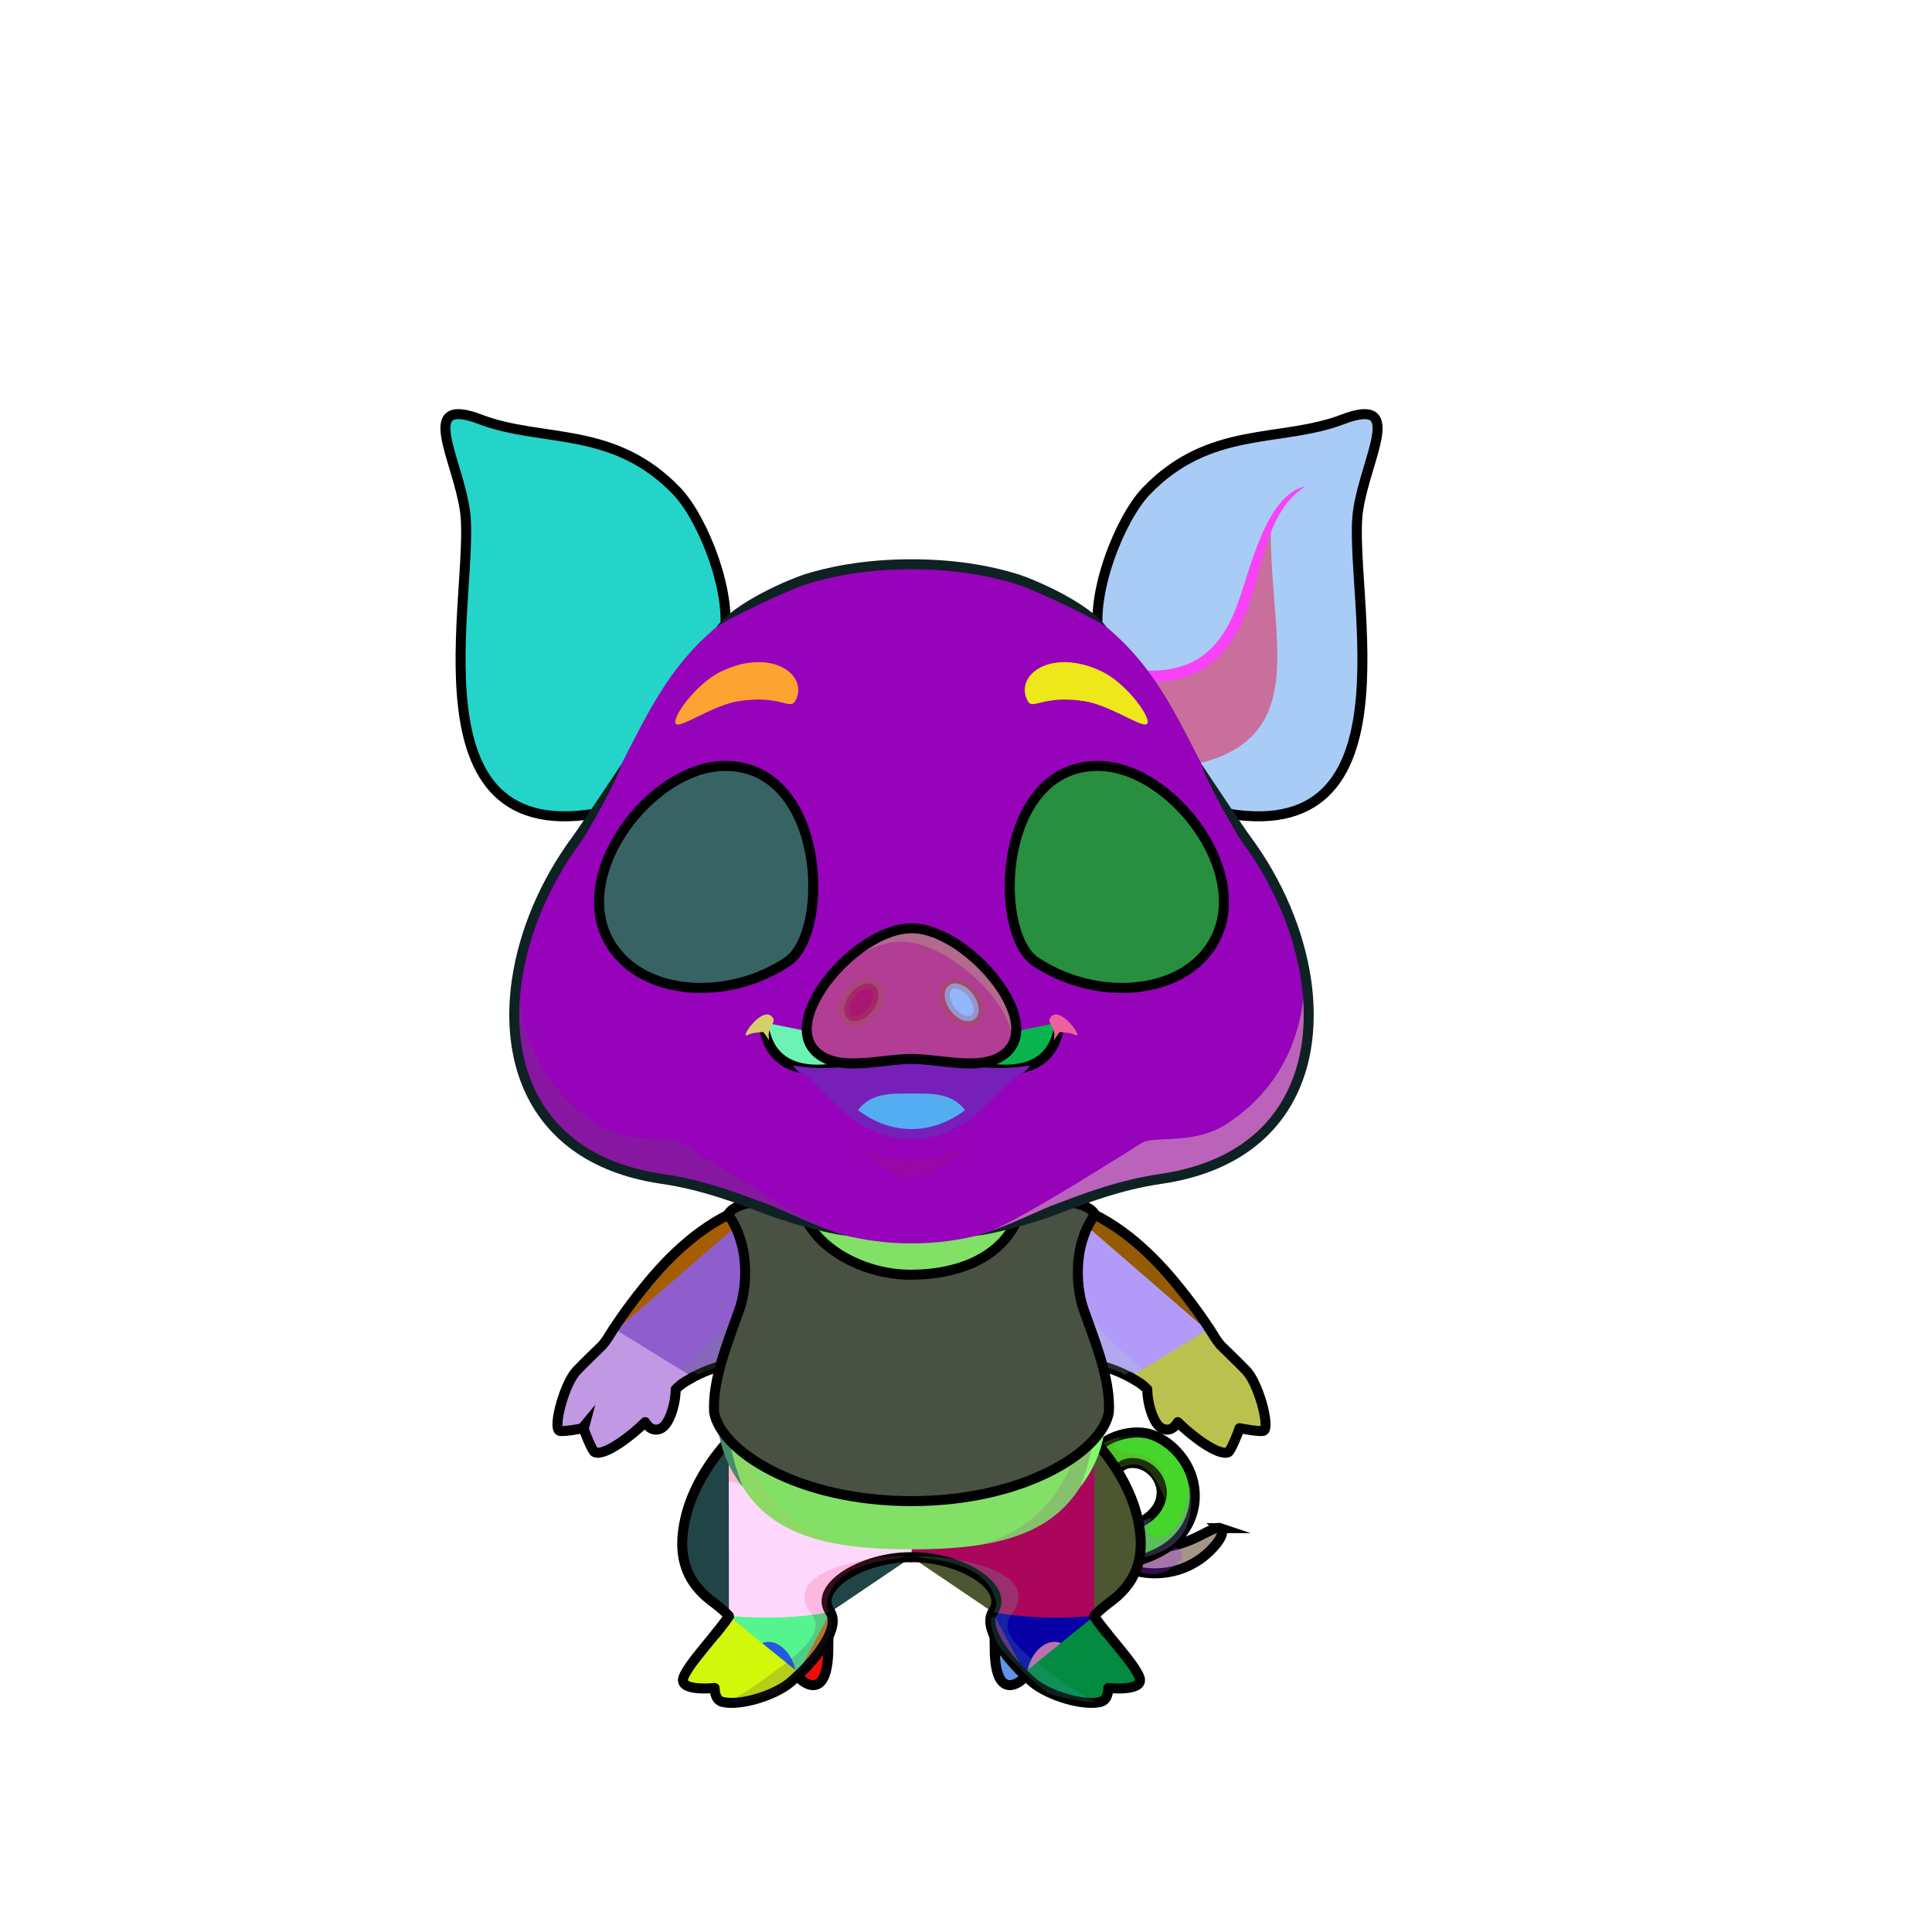 <?xml version="1.0" encoding="UTF-8"?><!DOCTYPE svg PUBLIC "-//W3C//DTD SVG 1.1//EN" "http://www.w3.org/Graphics/SVG/1.1/DTD/svg11.dtd"><!-- Creator: CorelDRAW 2018 (64-Bit) --><svg xmlns="http://www.w3.org/2000/svg" xmlns:xlink="http://www.w3.org/1999/xlink" xml:space="preserve" width="290mm" height="290mm" version="1.1" style="shape-rendering:geometricPrecision; text-rendering:geometricPrecision; image-rendering:optimizeQuality; fill-rule:evenodd; clip-rule:evenodd" viewBox="0 0 29000 29000">
 <defs>
  <style type="text/css">
   <![CDATA[
    .str4 {stroke:#9D5056;stroke-width:150;stroke-linecap:round;stroke-linejoin:round;stroke-miterlimit:22.926;stroke-opacity:0.302}
    .str0 {stroke:black;stroke-width:150;stroke-miterlimit:22.926}
    .str2 {stroke:black;stroke-width:150;stroke-miterlimit:22.926}
    .str1 {stroke:black;stroke-width:150;stroke-linecap:round;stroke-linejoin:round;stroke-miterlimit:22.926}
    .str3 {stroke:black;stroke-width:150;stroke-linecap:round;stroke-linejoin:round;stroke-miterlimit:22.926}
    .fil5 {fill:none}
    .fil35 {fill:none;fill-rule:nonzero}
    .fil51 {fill:none}
    .fil7 {fill:black}
    .fil39 {fill:#9D5056}
    .fil44 {fill:white}
    .fil45 {fill:white}
    .fil20 {fill:black;fill-rule:nonzero}
    .fil34 {fill:black;fill-rule:nonzero}
    .fil17 {fill:black;fill-opacity:0.2}
    .fil25 {fill:black;fill-opacity:0.2}
    .fil8 {fill:#990000;fill-opacity:0.2}
    .fil38 {fill:black;fill-rule:nonzero;fill-opacity:0.2}
    .fil36 {fill:black;fill-opacity:0.302}
    .fil1 {fill:#990000;fill-opacity:0.302}
    .fil50 {fill:#9D5056;fill-opacity:0.302}
    .fil30 {fill:#9D5056;fill-opacity:0.4}
    .fil43 {fill:black;fill-opacity:0.502}
    .fil31 {fill:#B82323;fill-opacity:0.502}
    .fil26 {fill:white;fill-opacity:0.502}
    .fil29 {fill:url(#id0)}
    .fil32 {fill:url(#id1)}
    .fil41 {fill:url(#id2)}
    .fil23 {fill:url(#id3)}
    .fil21 {fill:url(#id4)}
    .fil42 {fill:url(#id5)}
    .fil19 {fill:url(#id6)}
    .fil40 {fill:url(#id7)}
    .fil16 {fill:url(#id8)}
    .fil46 {fill:url(#id9)}
    .fil28 {fill:url(#id10)}
    .fil9 {fill:url(#id11)}
    .fil47 {fill:url(#id12)}
    .fil22 {fill:url(#id13)}
    .fil24 {fill:url(#id14)}
    .fil3 {fill:url(#id15)}
    .fil12 {fill:url(#id16)}
    .fil13 {fill:url(#id17)}
    .fil6 {fill:url(#id18)}
    .fil48 {fill:url(#id19)}
    .fil14 {fill:url(#id20)}
    .fil18 {fill:url(#id21)}
    .fil10 {fill:url(#id22)}
    .fil27 {fill:url(#id23)}
    .fil49 {fill:url(#id24)}
    .fil33 {fill:url(#id25)}
    .fil15 {fill:url(#id26)}
    .fil2 {fill:url(#id27)}
    .fil11 {fill:url(#id28)}
    .fil4 {fill:url(#id29)}
    .fil37 {fill:url(#id30)}
    .fil0 {fill:url(#id31)}
   ]]>
  </style>
  <linearGradient id="id0" gradientUnits="userSpaceOnUse" x1="18147.48" y1="12190.52" x2="19003.14" y2="6279.24">
   <stop offset="0" style="stop-opacity:1; stop-color:#D9577A"/>
   <stop offset="0.42" style="stop-opacity:1; stop-color:#F28EAB"/>
   <stop offset="1" style="stop-opacity:1; stop-color:#FFD1CF"/>
  </linearGradient>
  <linearGradient id="id1" gradientUnits="userSpaceOnUse" xlink:href="#id0" x1="8360.72" y1="12190.52" x2="9216.38" y2="6279.24">
  </linearGradient>
  <linearGradient id="id2" gradientUnits="userSpaceOnUse" x1="11473.99" y1="14343.55" x2="10105.53" y2="11700.25">
   <stop offset="0" style="stop-opacity:1; stop-color:#1E82F5"/>
   <stop offset="0.271" style="stop-opacity:1; stop-color:#3BADFF"/>
   <stop offset="0.502" style="stop-opacity:1; stop-color:#00479E"/>
   <stop offset="0.741" style="stop-opacity:1; stop-color:#1345A7"/>
   <stop offset="1" style="stop-opacity:1; stop-color:#00A1EB"/>
  </linearGradient>
  <linearGradient id="id3" gradientUnits="userSpaceOnUse" x1="11035.44" y1="19859.28" x2="16328.44" y2="19859.28">
   <stop offset="0" style="stop-opacity:1; stop-color:#DB4F4F"/>
   <stop offset="0.502" style="stop-opacity:1; stop-color:#F774A0"/>
   <stop offset="1" style="stop-opacity:1; stop-color:#B84465"/>
  </linearGradient>
  <linearGradient id="id4" gradientUnits="userSpaceOnUse" xlink:href="#id3" x1="10718.47" y1="21540.51" x2="16645.4" y2="21540.51">
  </linearGradient>
  <linearGradient id="id5" gradientUnits="userSpaceOnUse" x1="11358.06" y1="14203.84" x2="10607.73" y2="11564.03">
   <stop offset="0" style="stop-opacity:1; stop-color:#1E358F"/>
   <stop offset="0.369" style="stop-opacity:1; stop-color:#041F57"/>
   <stop offset="0.71" style="stop-opacity:1; stop-color:#010713"/>
   <stop offset="1" style="stop-opacity:1; stop-color:#007CD4"/>
  </linearGradient>
  <linearGradient id="id6" gradientUnits="userSpaceOnUse" x1="13681.92" y1="18148.74" x2="13681.92" y2="23255.68">
   <stop offset="0" style="stop-opacity:1; stop-color:#CC788E"/>
   <stop offset="0.031" style="stop-opacity:1; stop-color:#CC788E"/>
   <stop offset="0.529" style="stop-opacity:1; stop-color:#EFB2BF"/>
   <stop offset="1" style="stop-opacity:1; stop-color:#FFD1CF"/>
  </linearGradient>
  <linearGradient id="id7" gradientUnits="userSpaceOnUse" x1="11361.03" y1="14630.41" x2="9838.75" y2="11695.4">
   <stop offset="0" style="stop-opacity:1; stop-color:#003F88"/>
   <stop offset="0.251" style="stop-opacity:1; stop-color:#1C67C4"/>
   <stop offset="0.6" style="stop-opacity:1; stop-color:#093679"/>
   <stop offset="0.741" style="stop-opacity:1; stop-color:#003C96"/>
   <stop offset="1" style="stop-opacity:1; stop-color:#2680FF"/>
  </linearGradient>
  <linearGradient id="id8" gradientUnits="userSpaceOnUse" x1="17350.15" y1="20776.08" x2="18850.38" y2="21535.37">
   <stop offset="0" style="stop-opacity:1; stop-color:#D9577A"/>
   <stop offset="0.6" style="stop-opacity:1; stop-color:#F28EAB"/>
   <stop offset="1" style="stop-opacity:1; stop-color:#FFD1CF"/>
  </linearGradient>
  <linearGradient id="id9" gradientUnits="userSpaceOnUse" xlink:href="#id7" x1="16002.82" y1="14630.41" x2="17525.1" y2="11695.41">
  </linearGradient>
  <linearGradient id="id10" gradientUnits="userSpaceOnUse" xlink:href="#id8" x1="9900.1" y1="20674.85" x2="8627.06" y2="21636.6">
  </linearGradient>
  <linearGradient id="id11" gradientUnits="userSpaceOnUse" x1="15407.75" y1="24280.7" x2="15407.75" y2="21524.32">
   <stop offset="0" style="stop-opacity:1; stop-color:#F3BAC3"/>
   <stop offset="0.388" style="stop-opacity:1; stop-color:#FFD1CF"/>
   <stop offset="1" style="stop-opacity:1; stop-color:#EFB2BF"/>
  </linearGradient>
  <linearGradient id="id12" gradientUnits="userSpaceOnUse" xlink:href="#id2" x1="15889.87" y1="14343.55" x2="17258.33" y2="11700.25">
  </linearGradient>
  <linearGradient id="id13" gradientUnits="userSpaceOnUse" x1="10860.06" y1="20768.73" x2="16503.82" y2="20768.73">
   <stop offset="0" style="stop-opacity:1; stop-color:#872B2B"/>
   <stop offset="0.502" style="stop-opacity:1; stop-color:#E64064"/>
   <stop offset="1" style="stop-opacity:1; stop-color:#781431"/>
  </linearGradient>
  <linearGradient id="id14" gradientUnits="userSpaceOnUse" xlink:href="#id13" x1="10928.41" y1="18842.86" x2="16435.47" y2="18842.86">
  </linearGradient>
  <linearGradient id="id15" gradientUnits="userSpaceOnUse" x1="15724.28" y1="25157.24" x2="15724.28" y2="24136.67">
   <stop offset="0" style="stop-opacity:1; stop-color:#FFD1CF"/>
   <stop offset="0.522" style="stop-opacity:1; stop-color:#FFD1CF"/>
   <stop offset="1" style="stop-opacity:1; stop-color:#EFB2BF"/>
  </linearGradient>
  <linearGradient id="id16" gradientUnits="userSpaceOnUse" xlink:href="#id8" x1="11683.95" y1="24629.14" x2="10484.25" y2="25394.8">
  </linearGradient>
  <linearGradient id="id17" gradientUnits="userSpaceOnUse" xlink:href="#id11" x1="11956.09" y1="24280.7" x2="11956.09" y2="21524.32">
  </linearGradient>
  <linearGradient id="id18" gradientUnits="userSpaceOnUse" xlink:href="#id8" x1="15572.84" y1="24709.72" x2="16986.65" y2="25314.2">
  </linearGradient>
  <linearGradient id="id19" gradientUnits="userSpaceOnUse" xlink:href="#id5" x1="16005.79" y1="14203.84" x2="16756.13" y2="11564.04">
  </linearGradient>
  <linearGradient id="id20" gradientUnits="userSpaceOnUse" x1="15978.26" y1="18160.24" x2="17029.62" y2="20739.72">
   <stop offset="0" style="stop-opacity:1; stop-color:#CC788E"/>
   <stop offset="0.02" style="stop-opacity:1; stop-color:#CC788E"/>
   <stop offset="0.922" style="stop-opacity:1; stop-color:#FFD1CF"/>
   <stop offset="1" style="stop-opacity:1; stop-color:#FFD1CF"/>
  </linearGradient>
  <linearGradient id="id21" gradientUnits="userSpaceOnUse" xlink:href="#id20" x1="11385.59" y1="18160.24" x2="10334.24" y2="20739.72">
  </linearGradient>
  <linearGradient id="id22" gradientUnits="userSpaceOnUse" xlink:href="#id15" x1="11639.56" y1="25157.24" x2="11639.56" y2="24136.67">
  </linearGradient>
  <linearGradient id="id23" gradientUnits="userSpaceOnUse" x1="8745.94" y1="21574.08" x2="9873.11" y2="20247.19">
   <stop offset="0" style="stop-opacity:1; stop-color:#CC788E"/>
   <stop offset="0.62" style="stop-opacity:1; stop-color:#FFD1CF"/>
   <stop offset="1" style="stop-opacity:1; stop-color:#FFD1CF"/>
  </linearGradient>
  <linearGradient id="id24" gradientUnits="userSpaceOnUse" x1="12938.79" y1="13979.09" x2="12035.98" y2="15830.89">
   <stop offset="0" style="stop-opacity:1; stop-color:#FFB5C9"/>
   <stop offset="0.451" style="stop-opacity:1; stop-color:#FD9FB9"/>
   <stop offset="1" style="stop-opacity:1; stop-color:#DB6D8E"/>
  </linearGradient>
  <linearGradient id="id25" gradientUnits="userSpaceOnUse" x1="19441.37" y1="18663.72" x2="19441.37" y2="8469.61">
   <stop offset="0" style="stop-opacity:1; stop-color:#CC788E"/>
   <stop offset="0.18" style="stop-opacity:1; stop-color:#EFB2BF"/>
   <stop offset="0.631" style="stop-opacity:1; stop-color:#FFD9DD"/>
   <stop offset="1" style="stop-opacity:1; stop-color:#FFD1CF"/>
  </linearGradient>
  <linearGradient id="id26" gradientUnits="userSpaceOnUse" xlink:href="#id23" x1="18745.72" y1="21524.93" x2="17506.23" y2="20296.35">
  </linearGradient>
  <linearGradient id="id27" gradientUnits="userSpaceOnUse" x1="16343.07" y1="22984.9" x2="17700.32" y2="22036.98">
   <stop offset="0" style="stop-opacity:1; stop-color:#CC788E"/>
   <stop offset="1" style="stop-opacity:1; stop-color:#FFD1CF"/>
  </linearGradient>
  <linearGradient id="id28" gradientUnits="userSpaceOnUse" x1="12200.97" y1="24686.98" x2="11850.54" y2="25124.45">
   <stop offset="0" style="stop-opacity:1; stop-color:#E3889F"/>
   <stop offset="1" style="stop-opacity:1; stop-color:#C25475"/>
  </linearGradient>
  <linearGradient id="id29" gradientUnits="userSpaceOnUse" xlink:href="#id28" x1="15161.55" y1="24686.98" x2="14811.12" y2="25124.45">
  </linearGradient>
  <linearGradient id="id30" gradientUnits="userSpaceOnUse" x1="13034.94" y1="16414.1" x2="13034.94" y2="16943.4">
   <stop offset="0" style="stop-opacity:1; stop-color:#FFA3BC"/>
   <stop offset="1" style="stop-opacity:1; stop-color:#DB6D8E"/>
  </linearGradient>
  <linearGradient id="id31" gradientUnits="userSpaceOnUse" xlink:href="#id27" x1="17094.41" y1="23591.27" x2="17302.08" y2="22746">
  </linearGradient>
 </defs>
 <g id="Tail-Pig0">
  <path class="fil0 str0" d="M18318.69 22937.73c59.04,47.47 14.34,142.4 -62.19,237.54 -226.54,281.59 -561.54,441.91 -924.57,440.9 -322.23,-0.89 -705.73,-137.35 -1120.14,-558.58 -86.18,-87.92 -84.79,-229.11 3.13,-315.32 87.93,-86.2 229.12,-84.8 315.31,3.13 332.79,338.28 643.62,500.73 880.24,484.1 498.39,-35.04 782.69,-334.36 908.22,-291.77z" style="fill:#a49687"/>
  <path class="fil1" d="M17693.06 23248.22c171.02,145.7 -139.83,307.91 -139.83,307.91 -192.99,145.73 -505.7,24.13 -505.7,24.13 10.99,-114.07 137.62,-174.36 276.77,-247.13 136.18,-71.22 284.17,-156.98 368.76,-84.91z" style="fill:#a92afd"/>
  <path class="fil2 str0" d="M16713.26 22915.84c146.47,-18.77 315.06,-8.75 452.14,-92.1 528.25,-321.22 193.26,-912.58 -216.83,-860.01 -54.51,6.98 -105.79,30.81 -147.19,73.22 -107.41,109.99 -160.24,208.33 -178.22,290.17 -16.66,75.79 -3.91,127.87 18.04,151.68 83.49,90.73 77.62,231.97 -13.1,315.46 -90.73,83.48 -231.97,77.62 -315.46,-13.1 -105.49,-114.46 -178.28,-312.44 -126.41,-548.41 34.16,-155.42 122.73,-330.14 295.32,-506.9 186.95,-191.47 566.9,-279.33 815.59,-187.37 118.43,43.81 231.99,115.09 330.24,211.02 463.25,452.31 397.47,1172.73 -164.43,1514.41 -192.96,117.33 -463.7,200.3 -665.92,226.21 -540.5,25.77 -716.79,-493.18 -83.77,-574.28z" style="fill:#45d52b"/>
  <path class="fil1" d="M17859.59 22272.65c0,0 -44.45,645.75 -386.46,776.06 -342.01,130.3 -216.78,-226.22 -179.08,-260.78 37.69,-34.56 -253.18,87.38 -253.18,87.38 0,0 -423.34,590.29 -105.01,541.01 318.34,-49.28 1080.83,-128.82 923.73,-1143.67z" style="fill:#8c82cb"/>
  <path class="fil1" d="M16860.45 21581.43c-187,79.48 -179.86,178.04 37.7,210.51 306.25,45.72 653.42,111.95 591.38,717.58 -151.07,-373.92 -378.86,-796.24 -902.43,-302.84 0,0 -336.09,-177.9 -260.79,-345.62 75.31,-167.71 451.79,-315.29 534.14,-279.63z" style="fill:#68a320"/>
 </g>
 <g id="RightFoot-Pig0">
  <path class="fil3" d="M16414.88 24258.13c51.8,61.7 135.84,221.55 165.05,277.89 59.35,254.68 -143.84,346.78 -282.76,346.78 -135.56,0 -651.18,-93.07 -849.57,274.44 -313.13,-182.64 -513.89,-543.59 -512.6,-536.92 -21.05,-40.59 -38.49,-80.7 -51.39,-119.79 -55.12,-167.15 -9.67,-234.19 29.17,-300.92 455.93,-101.69 1024.78,-78.66 1502.1,58.52z" style="fill:#0800a7"/>
  <path class="fil4" d="M14944.19 24548.94c-2.91,96.6 -12.89,69.55 -13.41,167.28 -4.2,780.37 328.97,570.44 409.09,496.63 10.79,-9.93 55.48,-66.74 53.78,-69.01 -103.49,-138.53 -260.38,-284.73 -449.46,-594.9z" style="fill:#65b63f"/>
  <path class="fil5 str1" d="M14929.06 24587.79c0.96,42.84 1.95,85.64 1.72,128.43 -4.16,780.38 328.96,570.45 409.09,496.63 3.41,-3.12 17.46,-21.66 35.08,-45.63" style="fill:#6095e5"/>
  <path class="fil6" d="M16601.78 24521.21c0,0 -213.29,-100.68 -279.01,-5.55 -51.43,74.44 46.34,335.73 -44.46,335.73 -101.01,0 -294.13,-233.25 -483.84,-204.56 -272.95,41.28 -396.59,407.75 -364.98,481.01 33.6,77.86 326.56,388.33 724.96,413.25 398.4,24.92 466.03,-13.66 463.01,-37 -3.02,-23.35 39.7,-142.75 39.7,-142.75 0,0 435.47,-56.3 466.3,-89.76 95.8,-103.97 -443.74,-657.15 -521.68,-750.37z" style="fill:#bc72af"/>
  <polygon class="fil7" points="16587.36,25400.92 16426.09,25022.64 16771.68,25341.44 "/>
  <path class="fil5 str1" d="M16423.03 24257.54c139.31,228.63 601.11,701.93 681.54,920.86 80.43,218.92 -467.52,158.69 -467.52,158.69 0,0 5.01,179.05 -115.63,208.84 -267.02,65.95 -789.19,-97.52 -1021.06,-293.29 -46.58,-39.34 -94.6,-82.75 -142.37,-129.05" style="fill:#038b42"/>
  <path class="fil5 str1" d="M16423.03 24257.54c42.41,69.6 114.7,161.88 197.02,262.74m-1198.78 662.86c-324.29,-296.1 -671.73,-750.25 -520.54,-985.77" style="fill:#641e79"/>
  <path class="fil8" d="M15173.52 24240.21c-237.41,319.05 406,730.56 656.43,917.19 267.68,199.5 526.95,359.09 618.13,385.19 -42.95,21.77 -422.06,-28.75 -690.43,-116.57 -170.04,-90.87 -674.23,-586 -762.65,-714 -89.41,-155.59 -140.16,-314.95 -112.99,-456.34 9.34,-20.02 20.29,-38.06 30.77,-56.07 80.84,-6.89 184.02,-2.66 260.74,40.6z" style="fill:#47a7ab"/>
 </g>
 <g id="RightLeg-Pig0">
  <path class="fil9" d="M16425.46 21623.24c0,0 1121.95,1129.55 541.5,2067.2 -121.6,209.95 -485.45,446.5 -551.95,568.1 -569.05,41.8 -1048.8,25.65 -1501.95,-58.9 42.75,-74.1 77.9,-147.25 -41.8,-357.2 -107.35,-188.1 -380,-423.7 -1189.4,-468.35 0,-139.65 0,-266 0,-495.9 354.35,-748.6 1518.1,-1657.75 2743.6,-1254.95z" style="fill:#a9065c"/>
  <path class="fil8" d="M17016.36 23527.99c63.65,-133.95 100.7,-275.5 101.65,-417.05 1.9,-697.3 -513,-1305.3 -825.55,-1576.05l-149.15 653.6c24.7,42.75 50.35,85.5 75.05,129.2 368.6,-371.45 899.65,790.4 798,1210.3z" style="fill:#a61774"/>
  <path class="fil5 str1" d="M16425.46 21623.24c287.85,307.8 556.7,739.1 654.55,1183.7 109.25,494.95 23.75,902.5 -387.6,1217.9 -90.25,68.4 -183.35,136.8 -269.8,232.75m-1521.9 -59.85c269.8,-376.2 -491.15,-831.25 -1218.85,-823.65" style="fill:#4c5630"/>
  <path class="fil8" d="M13755.96 23361.74c323.95,-26.6 1455.4,117.8 1526.65,554.8 25.65,157.7 -49.4,243.2 -109.25,323.95 -88.35,-11.4 -174.8,-24.7 -260.3,-40.85 38,-66.5 70.3,-133 -10.45,-297.35 -7.6,-20.9 -18.05,-39.9 -31.35,-58.9l0 -0.95c-98.8,-172.9 -339.15,-387.6 -1012.7,-455.05 -33.25,-8.55 -67.45,-17.1 -102.6,-25.65z" style="fill:#5cdbaf"/>
 </g>
 <g id="LeftFoot-Pig0">
  <path class="fil10" d="M10948.96 24258.13c-51.8,61.7 -135.84,221.55 -165.05,277.89 -59.35,254.68 143.84,346.78 282.77,346.78 135.55,0 651.17,-93.07 849.56,274.44 313.13,-182.64 513.89,-543.59 512.6,-536.92 21.05,-40.59 38.5,-80.7 51.39,-119.79 55.12,-167.15 9.67,-234.19 -29.17,-300.92 -455.93,-101.69 -1024.78,-78.66 -1502.1,58.52z" style="fill:#56f48f"/>
  <path class="fil11" d="M12419.66 24548.94c2.9,96.6 12.88,69.55 13.4,167.28 4.2,780.37 -328.97,570.44 -409.09,496.63 -10.79,-9.93 -55.48,-66.74 -53.78,-69.01 103.49,-138.53 260.38,-284.73 449.47,-594.9z" style="fill:#747be3"/>
  <path class="fil5 str1" d="M12434.78 24587.79c-0.96,42.84 -1.95,85.64 -1.72,128.43 4.16,780.38 -328.96,570.45 -409.09,496.63 -3.41,-3.12 -17.46,-21.66 -35.08,-45.63" style="fill:#ef0c09"/>
  <path class="fil12" d="M10762.06 24521.21c0,0 213.29,-100.68 279.01,-5.55 51.44,74.44 -46.34,335.73 44.46,335.73 101.01,0 294.13,-233.25 483.84,-204.56 272.95,41.28 396.59,407.75 364.98,481.01 -33.6,77.86 -326.55,388.33 -724.96,413.25 -398.4,24.92 -466.03,-13.66 -463.01,-37 3.02,-23.35 -39.7,-142.75 -39.7,-142.75 0,0 -435.47,-56.3 -466.3,-89.76 -95.79,-103.97 443.74,-657.15 521.68,-750.37z" style="fill:#245ae1"/>
  <polygon class="fil7" points="10776.48,25400.92 10937.75,25022.64 10592.16,25341.44 "/>
  <path class="fil5 str1" d="M10940.81 24257.54c-139.31,228.63 -601.11,701.93 -681.54,920.86 -80.43,218.92 467.52,158.69 467.52,158.69 0,0 -5.01,179.05 115.63,208.84 267.02,65.95 789.19,-97.52 1021.06,-293.29 46.59,-39.34 94.6,-82.75 142.37,-129.05" style="fill:#d1f70b"/>
  <path class="fil5 str1" d="M10940.81 24257.54c-42.41,69.6 -114.7,161.88 -197.02,262.74m1198.79 662.86c324.28,-296.1 671.72,-750.25 520.53,-985.77" style="fill:#c98a22"/>
  <path class="fil8" d="M12190.33 24240.21c237.4,319.05 -406.01,730.56 -656.44,917.19 -267.68,199.5 -526.95,359.09 -618.13,385.19 42.95,21.77 422.06,-28.75 690.43,-116.57 170.04,-90.87 674.23,-586 762.65,-714 89.41,-155.59 140.16,-314.95 112.99,-456.34 -9.34,-20.02 -20.29,-38.06 -30.77,-56.07 -80.84,-6.89 -184.02,-2.66 -260.73,40.6z" style="fill:#432b5a"/>
 </g>
 <g id="LeftLeg-Pig0">
  <path class="fil13" d="M10938.4 21623.24c0,0 -1121.95,1129.55 -541.5,2067.2 121.6,209.95 485.45,446.5 551.95,568.1 569.05,41.8 1048.8,25.65 1501.95,-58.9 -42.75,-74.1 -77.9,-147.25 41.8,-357.2 107.35,-188.1 380,-423.7 1189.4,-468.35 0,-139.65 0,-266 0,-495.9 -354.35,-748.6 -1518.1,-1657.75 -2743.6,-1254.95z" style="fill:#fed7fd"/>
  <path class="fil8" d="M10347.5 23527.99c-63.65,-133.95 -100.7,-275.5 -101.65,-417.05 -1.9,-697.3 513,-1305.3 825.55,-1576.05l149.15 653.6c-24.7,42.75 -50.35,85.5 -75.05,129.2 -368.6,-371.45 -899.65,790.4 -798,1210.3z" style="fill:#f54209"/>
  <path class="fil5 str1" d="M10938.4 21623.24c-287.85,307.8 -556.7,739.1 -654.55,1183.7 -109.25,494.95 -23.75,902.5 387.6,1217.9 90.25,68.4 183.35,136.8 269.8,232.75m1521.9 -59.85c-269.8,-376.2 491.15,-831.25 1218.85,-823.65" style="fill:#214447"/>
  <path class="fil8" d="M13607.9 23361.74c-323.95,-26.6 -1455.4,117.8 -1526.65,554.8 -25.65,157.7 49.4,243.2 109.25,323.95 88.35,-11.4 174.8,-24.7 260.3,-40.85 -38,-66.5 -70.3,-133 10.45,-297.35 7.6,-20.9 18.05,-39.9 31.35,-58.9l0 -0.95c98.8,-172.9 339.15,-387.6 1012.7,-455.05 33.25,-8.55 67.45,-17.1 102.6,-25.65z" style="fill:#fa3c79"/>
 </g>
 <g id="RightHand-Pig0">
 <animateTransform type="translate" values="0;0 200;0;0 200;0;0 200;0;0 200;0" dur="10" repeatCount="indefinite" additive="sum" attributeName="transform"/>
  <g id="_2054934352672">
   <path class="fil14" d="M16103.74 18097.28c954.82,311.28 1725.39,1262.3 2141.89,1951.24 -170.05,108.87 -876.12,602.12 -1072.01,754.41 -515.99,-362.26 -993.35,-387.76 -1395.79,-325.94 -704.79,108.26 -1285.06,-1733.59 -884.27,-2297.13 400.81,-19.52 886.83,-36.54 1210.18,-82.58z" style="fill:#b29bf8"/>
   <path class="fil5 str1" d="M16337.2 20465.71c170.21,22.12 347.94,72.7 532.52,160.73 95.39,45.49 195.42,93.64 290.14,170.51m1064.58 -737.61c-152.31,-252.38 -368.2,-547.1 -599.91,-826.06 -400.96,-482.71 -914.8,-938.46 -1520.79,-1136 -85.54,-27.89 -163.24,-53.1 -233.73,-75.86" style="fill:#945a04"/>
   <path class="fil8" d="M17159.17 20792.92c-510.41,-352.63 -982.65,-377.18 -1381.34,-315.93 -162.51,24.96 -318.37,-53.87 -457.14,-196.7 -308.87,-425.77 715.09,-990.68 986.69,-591.93 245.41,360.3 687.17,755.98 1043.52,1007.57 2.98,2.12 21.02,16.01 32.2,24.54l-208.36 102.18c-7.23,-16.93 -12.7,-27.75 -15.57,-29.73z" style="fill:#b8ddd1"/>
  </g>
 </g>
 <g id="RightPaw-Pig0">
 <animateTransform type="translate" values="0;0 200;0;0 200;0;0 200;0;0 200;0" dur="10" repeatCount="indefinite" additive="sum" attributeName="transform"/>
  <g id="_2054934349440">
   <path class="fil15" d="M18245.63 20048.52c147.71,242.71 234.69,254.1 412.55,449.58 200.03,220 423.44,856.01 324.13,963.25 -32.28,34.86 -369.48,7.07 -369.48,7.07 -14.57,52.7 -138.06,336.58 -178.78,354.1 -153.07,65.87 -568.01,-292.32 -773.53,-500.25 -60.06,100.55 -185.38,160.39 -205.09,132.23 -75.47,-23.96 -138.81,-175.99 -200.77,-337.13 -32.1,-83.48 -42.14,-287.11 -81.04,-314.44 131.81,-349.05 590.03,-698.82 1072.01,-754.41z" style="fill:#5ab863"/>
   <path class="fil8" d="M17263.46 20632.55c29.6,21.99 58.79,43.16 87.44,63.38 4.09,2.9 36.64,28.08 40.72,30.94 12.9,12.28 25.28,25.18 37.05,38.34 75.2,84.11 91.99,205.83 99.01,255.31 1.65,11.62 2.43,19.39 3.69,21.59 -1.84,83.1 -157.66,152.54 -215.28,187.65 0,-6.97 -63.82,-200.91 -110.65,-328.11 0.57,-28.21 3.15,-48.75 -6.97,-81.03 -8.29,-5.98 -16.58,-11.87 -24.85,-17.69 21.6,-57.21 52.03,-114.42 89.84,-170.38z" style="fill:#32dc49"/>
   <path class="fil16" d="M18648.85 20488.12c-381.71,-68.25 -320.77,367.88 -230.54,572.88 -226.39,-278.61 -510.68,-373.22 -657.13,-267.5 -98.62,71.21 -107.03,118.52 -192.5,203.62 -94.45,94.05 -322.11,-96.94 -374.32,-165.96 -17.77,133.05 132.2,582.43 261.07,623.34 19.71,28.16 145.03,-31.68 205.09,-132.23 205.52,207.93 620.46,566.12 773.53,500.25 40.72,-17.52 164.21,-301.4 178.78,-354.1 0,0 337.2,27.79 369.48,-7.07 102.92,-111.14 -128.38,-777.85 -333.46,-973.23z" style="fill:#1be9e5"/>
   <path class="fil17" d="M18548.22 21517.49c-64,276.64 -335.15,42.41 -831.94,-230.55 4.51,59.49 -95.04,41.11 -124.04,-10.83 -38.53,-83.37 -49.89,-171.02 -64.56,-255.59 -83.89,20.28 -213.87,-71.29 -287.71,-140.59 -5.35,-4.81 -10.49,-9.63 -15.39,-14.51 46.13,156.71 136.76,488.24 230.85,589.08 85.09,2.06 164,-64.75 205.09,-132.23 183.73,185.68 542.07,497.67 753.28,460.71 86.95,-15.21 80.08,-111.39 134.42,-265.49z" style="fill:#d796c9"/>
   <polygon class="fil7" points="18540.29,21504.58 18428.38,21086.22 18708.01,21422.7 "/>
   <path class="fil5 str1" d="M16962.86 20671.89c115.41,67.59 161.59,84.74 258.31,182.01 0.77,134.1 35.45,297.34 88.14,415.88 51.54,115.96 108.84,178.21 185.59,188.21 52.72,6.88 121.85,-5.83 184.8,-111.23 197.14,199.46 609.66,514.9 756.45,451.72 39.03,-16.79 155.6,-310.3 169.56,-360.85 0,0 338.5,67.36 369.43,33.95 82.11,-88.68 -89.37,-708.22 -265.52,-895.17 -103.71,-110.07 -383.9,-378.85 -389.12,-385.08 -64.18,-76.71 -116.57,-164.09 -169.51,-249.43" style="fill:#bac14f"/>
  </g>
 </g>
 <g id="LeftHand-Pig0">
 <animateTransform type="translate" values="0;0 200;0;0 200;0;0 200;0;0 200;0" dur="10" repeatCount="indefinite" additive="sum" attributeName="transform"/>
  <g id="_2054934364320">
   <path class="fil18" d="M11260.12 18097.28c-954.82,311.28 -1725.39,1262.3 -2141.89,1951.24 170.05,108.87 876.12,602.12 1072.01,754.41 515.99,-362.26 993.35,-387.76 1395.79,-325.94 704.79,108.26 1285.06,-1733.59 884.27,-2297.13 -400.81,-19.52 -886.83,-36.54 -1210.18,-82.58z" style="fill:#8f5ecd"/>
   <path class="fil5 str1" d="M11026.66 20465.71c-170.21,22.12 -347.94,72.7 -532.52,160.73 -95.39,45.49 -195.42,93.64 -290.14,170.51m-1064.58 -737.61c152.31,-252.38 368.2,-547.1 599.92,-826.06 400.95,-482.71 914.79,-938.46 1520.78,-1136 85.54,-27.89 163.24,-53.1 233.73,-75.86" style="fill:#a65d01"/>
   <path class="fil8" d="M10204.69 20792.92c510.41,-352.63 982.65,-377.18 1381.34,-315.93 162.51,24.96 318.37,-53.87 457.14,-196.7 308.87,-425.77 -715.09,-990.68 -986.69,-591.93 -245.41,360.3 -687.17,755.98 -1043.52,1007.57 -2.98,2.12 -21.02,16.01 -32.2,24.54l208.36 102.18c7.23,-16.93 12.7,-27.75 15.57,-29.73z" style="fill:#6d8d6f"/>
  </g>
 </g>
 <g id="Body-Pig0">
 <animateTransform type="translate" values="0;0 200;0;0 200;0;0 200;0;0 200;0" dur="10" repeatCount="indefinite" additive="sum" attributeName="transform"/>
  <g id="_2054577903792">
   <g>
    <path class="fil19" d="M13681.92 23256.17c-1470.49,0 -2613.92,-276.06 -2843.06,-1858.06 -139.53,-963.34 370.89,-2172.52 941.45,-3248.88 602.52,76.27 1224.49,117.09 1901.61,135.19 677.12,-18.1 1299.09,-58.92 1901.62,-135.19 570.55,1076.36 1080.97,2285.54 941.45,3248.88 -229.14,1582 -1372.57,1858.06 -2843.07,1858.06z" style="fill:#83e067"/>
    <path class="fil8" d="M12673.58 23191.97c-965.13,-148.04 -1661.43,-597.44 -1834.72,-1793.86 -71.42,-493.05 27.51,-1050.5 217.53,-1621.58 -212.39,1900.4 381.68,3094.17 1617.19,3415.44z" style="fill:#b6c066"/>
    <path class="fil20" d="M11145.46 22315.17c-237.31,-304.82 -330.15,-608.94 -377.02,-907.04 -56.3,-358.08 -22.61,-947.72 174.9,-1253.34 -74.58,399.37 -88.83,859.96 -34.07,1233.3 47.5,323.85 98.15,542.98 236.19,927.08z" style="fill:#468c69"/>
    <path class="fil8" d="M14690.26 23191.97c965.13,-148.04 1661.44,-597.44 1834.73,-1793.86 71.41,-493.05 -27.52,-1050.5 -217.54,-1621.58 212.4,1900.4 -381.68,3094.17 -1617.19,3415.44z" style="fill:#924e81"/>
    <path class="fil20" d="M16218.42 22315.17c237.31,-304.82 330.14,-608.94 377.02,-907.04 56.3,-358.08 22.61,-947.72 -174.9,-1253.34 74.58,399.37 88.83,859.96 34.07,1233.3 -47.5,323.85 -98.15,542.98 -236.19,927.08z" style="fill:#86fa6d"/>
   </g>
   <g>
    <path class="fil21" d="M10719.25 21198.92c-11.31,-208.23 104.1,-426.12 140.81,-650.17 478.85,676.33 1562.06,1053.31 2821.87,1053.31 1259.81,0 2343.05,-376.98 2821.89,-1053.33 36.71,224.06 152.11,441.95 140.8,650.19 -96.81,572.48 -1243.27,1333.36 -2962.66,1333.36 -1719.4,0 -2865.9,-760.87 -2962.71,-1333.36z" style="fill:#058540"/>
    <path class="fil22" d="M10860.06 20548.75c37.82,-230.83 98.25,-468.2 175.38,-708.34 532.91,569.76 1518.51,857.29 2646.49,857.29 1127.98,0 2113.6,-287.55 2646.51,-857.3 77.14,240.13 137.57,477.5 175.38,708.33 -478.84,676.35 -1562.07,1148.33 -2821.89,1148.33 -1259.8,0 -2343.02,-471.98 -2821.87,-1148.31z" style="fill:#6965c2"/>
    <path class="fil23" d="M11035.44 19840.41c20.95,-65.2 43.12,-130.63 66.41,-196.17 51.45,-144.76 104.28,-417.75 75.36,-718.36 586.6,442.91 1490.52,631.82 2504.72,631.82 1014.2,0 1918.14,-188.92 2504.74,-631.84 -28.92,300.62 23.91,573.62 75.36,718.38 23.29,65.54 45.46,130.96 66.41,196.17 -532.91,569.75 -1518.52,952.29 -2646.51,952.29 -1127.98,0 -2113.58,-382.53 -2646.49,-952.29z" style="fill:#d082ed"/>
    <path class="fil24" d="M11177.21 18925.88c-22.19,-230.8 -92.56,-477.88 -248.8,-695.72 128.53,-250.77 924.87,-251.49 1112.9,-63.32 170.19,543.8 893.2,971.69 1640.61,967.16 747.41,-4.52 1427.19,-285.09 1640.65,-967.16 188.02,-188.17 984.37,-187.45 1112.9,63.32 -156.23,217.84 -226.61,464.91 -248.8,695.7 -586.6,442.92 -1490.53,726.84 -2504.74,726.84 -1014.2,0 -1918.12,-283.91 -2504.72,-726.82z" style="fill:#6ac4af"/>
    <path class="fil25" d="M10719.25 21198.92c-26.14,-481.02 190.29,-1013.52 382.6,-1554.68 90.95,-255.89 186.29,-912.5 -173.44,-1414.08 128.53,-250.77 924.87,-251.49 1112.9,-63.32 71.42,228.2 240.23,435.96 467.29,599.95 -702.72,1315.71 -176.97,3416.51 1922.03,3714.32 -232.78,32.92 244.03,51.17 -748.67,51.17 -992.7,0 -2865.9,-760.87 -2962.71,-1333.36z" style="fill:#4af8ce"/>
    <path class="fil26" d="M10719.25 21198.92c-26.14,-481.02 190.28,-1013.52 382.6,-1554.68 -371.6,1158.93 -173.31,2229 930.08,2611.7 -726.18,-273.48 -1252.57,-701.54 -1312.68,-1057.02zm5542.78 -1554.68c196.72,671.89 408.73,1073.66 382.59,1554.68 -60.11,355.48 -939.47,897.16 -1665.65,1170.65 1256.95,-586.96 1651.18,-1108.3 1283.06,-2725.33z" style="fill:#7f328a"/>
    <path class="fil5 str2" d="M10719.25 21198.92c-26.14,-481.02 190.29,-1013.52 382.6,-1554.68 90.95,-255.89 186.29,-912.5 -173.44,-1414.08 128.53,-250.77 924.87,-251.49 1112.9,-63.32 170.19,543.8 893.2,971.69 1640.61,967.16 747.41,-4.52 1427.19,-285.09 1640.65,-967.16 188.02,-188.17 984.37,-187.45 1112.9,63.32 -359.73,501.58 -264.39,1158.19 -173.44,1414.08 192.31,541.16 408.73,1073.66 382.59,1554.68 -96.81,572.48 -1243.27,1333.36 -2962.66,1333.36 -1719.4,0 -2865.9,-760.87 -2962.71,-1333.36z" style="fill:#485142"/>
   </g>
  </g>
 </g>
 <g id="LeftPaw-Pig0">
 <animateTransform type="translate" values="0;0 200;0;0 200;0;0 200;0;0 200;0" dur="10" repeatCount="indefinite" additive="sum" attributeName="transform"/>
  <g id="_2054577901488">
   <path class="fil27" d="M9118.22 20048.52c-147.72,242.71 -234.7,254.1 -412.56,449.58 -200.03,220 -423.43,856.01 -324.13,963.25 32.28,34.86 369.48,7.07 369.48,7.07 14.58,52.7 138.07,336.58 178.78,354.1 153.07,65.87 568.01,-292.32 773.53,-500.25 60.06,100.55 185.38,160.39 205.1,132.23 75.46,-23.96 138.8,-175.99 200.76,-337.13 32.1,-83.48 42.14,-287.11 81.04,-314.44 -131.81,-349.05 -590.03,-698.82 -1072,-754.41z" style="fill:#c296bb"/>
   <path class="fil8" d="M10100.38 20632.55c-29.6,21.99 -58.79,43.16 -87.44,63.38 -4.09,2.9 -36.64,28.08 -40.72,30.94 -12.9,12.28 -25.28,25.18 -37.05,38.34 -75.19,84.11 -91.99,205.83 -99.01,255.31 -1.64,11.62 -2.43,19.39 -3.69,21.59 1.84,83.1 157.67,152.54 215.28,187.65 0,-6.97 63.82,-200.91 110.65,-328.11 -0.57,-28.21 -3.15,-48.75 6.97,-81.03 8.3,-5.98 16.58,-11.87 24.85,-17.69 -21.6,-57.21 -52.03,-114.42 -89.84,-170.38z" style="fill:#0fe71a"/>
   <path class="fil28" d="M8714.99 20488.12c381.71,-68.25 320.78,367.88 230.54,572.88 226.39,-278.61 510.69,-373.22 657.13,-267.5 98.62,71.21 107.04,118.52 192.5,203.62 94.46,94.05 322.11,-96.94 374.33,-165.96 17.76,133.05 -132.21,582.43 -261.07,623.34 -19.72,28.16 -145.04,-31.68 -205.1,-132.23 -205.52,207.93 -620.46,566.12 -773.53,500.25 -40.71,-17.52 -164.2,-301.4 -178.78,-354.1 0,0 -337.2,27.79 -369.48,-7.07 -102.91,-111.14 128.38,-777.85 333.46,-973.23z" style="fill:#e2cfb0"/>
   <path class="fil17" d="M8815.62 21517.49c64,276.64 335.15,42.41 831.95,-230.55 -4.52,59.49 95.03,41.11 124.03,-10.83 38.53,-83.37 49.89,-171.02 64.56,-255.59 83.89,20.28 213.87,-71.29 287.71,-140.59 5.35,-4.81 10.49,-9.63 15.4,-14.51 -46.14,156.71 -136.77,488.24 -230.85,589.08 -85.1,2.06 -164.01,-64.75 -205.1,-132.23 -189.42,191.45 -549.84,515.92 -763.02,458.36 -79.3,-21.41 -74.34,-120.39 -124.68,-263.14z" style="fill:#e54ef5"/>
   <path class="fil5 str1" d="M10400.98 20671.89c-115.4,67.59 -161.58,84.74 -258.31,182.01 -0.77,134.1 -35.45,297.34 -88.13,415.88 -51.55,115.96 -108.85,178.21 -185.6,188.21 -52.72,6.88 -121.85,-5.83 -184.8,-111.23 -197.13,199.46 -609.66,514.9 -756.45,451.72 -39.03,-16.79 -155.6,-310.3 -169.56,-360.85 0,0 -338.5,67.36 -369.43,33.95 -82.11,-88.68 89.37,-708.22 265.53,-895.17 103.7,-110.07 383.89,-378.85 389.11,-385.08 64.18,-76.71 116.57,-164.09 169.51,-249.43" style="fill:#c098e3"/>
   <polygon class="fil7" points="8823.55,21504.58 8935.46,21086.22 8655.83,21422.7 "/>
  </g>
 </g>
 <g id="Ears-Pig0">
 <animateTransform type="translate" values="0;0 200;0;0 200;0;0 200;0;0 200;0" dur="10" repeatCount="indefinite" additive="sum" attributeName="transform"/>
  <g id="_2054577897424">
   <path class="fil29" d="M16801.52 11108.43c0,0 -339.36,-924.3 -293.63,-1475.5 -170.2,-680.92 306.52,-1850.52 691.7,-2254.63 953.97,-1000.78 2016.63,-726.23 2954.16,-1083.03 941.48,-358.2 352.11,570.48 232.8,1358.85 -178.86,1181.92 987.86,5292.87 -2245.81,4498.4 -182.55,-27.87 -1350.66,-837.03 -1339.22,-1044.09z" style="fill:#5e6d46"/>
   <path class="fil30" d="M20441.82 10262.09c-62.55,1250.02 -496.97,2333.68 -2301.08,1890.43 -182.55,-27.87 -1350.66,-837.03 -1339.22,-1044.09 -7.1,128.58 3005.72,1609.54 3640.3,-846.34z" style="fill:#a76b64"/>
   <path class="fil26" d="M20392.95 10760.72c32.54,-1183.52 -443.43,-2763.22 -302.88,-3218.42 261.29,-846.26 687.64,-1267.88 63.68,-1247.03 941.47,-358.19 352.1,570.48 232.8,1358.87 -112.71,744.89 250.5,2009.32 6.4,3106.58z" style="fill:#947bad"/>
   <path class="fil5 str1" d="M16801.52 11108.42c0,0 -339.36,-924.29 -293.64,-1475.49 -170.19,-680.92 306.53,-1850.52 691.71,-2254.62 953.96,-1000.78 2016.62,-726.23 2954.16,-1083.04 941.47,-358.19 352.1,570.47 232.8,1358.87 -178.85,1181.91 987.85,5292.86 -2245.81,4498.37 -182.55,-27.86 -1350.66,-837.02 -1339.22,-1044.09z" style="fill:#a8ccf5"/>
   <path class="fil31" d="M16422.99 11564.24c3630.28,164.66 2600.82,-1696.08 2654.48,-3701.5l-0.08 0.17c-11.52,52.64 -35.61,104.44 -70.13,155.25 -134.25,327.97 -216.28,711.82 -358.52,1092.7 -261.27,699.52 -738.67,1238 -1945.11,973.24l-928.24 -281.9 647.6 1762.04z" style="fill:#e91244"/>
   <path class="fil20" d="M16720.34 9999.91c-44.37,-9.67 -87.84,20.19 -97.07,66.68 -9.23,46.49 19.28,92.03 63.65,101.7 625.75,137.31 1066.03,64.09 1385.82,-135.45 321.45,-200.59 515.96,-525.06 652.51,-890.66 243.33,-651.51 277.45,-1457.86 864.51,-1840.12 -591.35,128.98 -823.8,1258.73 -1017.53,1777.48 -124.7,333.89 -299.55,628.47 -583.72,805.8 -285.82,178.35 -687.49,241.99 -1268.17,114.57z" style="fill:#f842f8"/>
  </g>
  <g id="_2054577893520">
   <path class="fil32" d="M10562.34 11108.43c0,0 339.36,-924.3 293.63,-1475.5 170.2,-680.92 -306.52,-1850.52 -691.7,-2254.63 -953.97,-1000.78 -2016.63,-726.23 -2954.16,-1083.03 -941.48,-358.2 -352.11,570.48 -232.8,1358.85 178.86,1181.92 -987.86,5292.87 2245.81,4498.4 182.55,-27.87 1350.66,-837.03 1339.22,-1044.09z" style="fill:#2acf98"/>
   <path class="fil30" d="M6922.04 10262.09c62.55,1250.02 496.97,2333.68 2301.08,1890.43 182.55,-27.87 1350.66,-837.03 1339.22,-1044.09 7.1,128.58 -3005.72,1609.54 -3640.3,-846.34z" style="fill:#878abd"/>
   <path class="fil31" d="M10940.87 11564.24c-3630.28,164.66 -2600.82,-1696.08 -2654.48,-3701.5l0.08 0.17c11.52,52.64 35.61,104.44 70.13,155.25 134.25,327.97 216.28,711.82 358.52,1092.7 261.27,699.52 738.67,1238 1945.11,973.24l928.24 -281.9 -647.6 1762.04z" style="fill:#ff553c"/>
   <path class="fil26" d="M7210.11 6295.27c672.84,557.73 1721.53,349.93 2675.46,1350.69 385.16,404.06 1140.6,1306.05 970.41,1986.97 170.19,-680.92 -306.53,-1850.52 -691.71,-2254.62 -953.96,-1000.78 -2016.62,-726.23 -2954.16,-1083.04z" style="fill:#53a91f"/>
   <path class="fil20" d="M10643.52 9999.91c44.37,-9.67 87.84,20.19 97.07,66.68 9.23,46.49 -19.28,92.03 -63.65,101.7 -625.75,137.31 -1066.03,64.09 -1385.82,-135.45 -321.45,-200.59 -515.96,-525.06 -652.51,-890.66 -243.33,-651.51 -277.45,-1457.86 -864.51,-1840.12 591.35,128.98 823.8,1258.73 1017.53,1777.48 124.7,333.89 299.55,628.47 583.72,805.8 285.82,178.35 687.49,241.99 1268.17,114.57z" style="fill:#43089a"/>
   <path class="fil5 str1" d="M10562.34 11108.42c0,0 339.36,-924.29 293.64,-1475.49 170.19,-680.92 -306.53,-1850.52 -691.71,-2254.62 -953.96,-1000.78 -2016.62,-726.23 -2954.16,-1083.04 -941.47,-358.19 -352.1,570.47 -232.8,1358.87 178.85,1181.91 -987.85,5292.86 2245.81,4498.37 182.55,-27.86 1350.66,-837.02 1339.22,-1044.09z" style="fill:#24d4c9"/>
  </g>
 </g>
 <g id="Head-Pig0">
 <animateTransform type="translate" values="0;0 200;0;0 200;0;0 200;0;0 200;0" dur="10" repeatCount="indefinite" additive="sum" attributeName="transform"/>
  <path class="fil33" d="M13681.93 18664.42c381,0 721.19,-51.31 1040.87,-130.9 912.05,-227.11 1657.04,-684.64 2705.64,-838.52 2727.91,-400.34 2660.78,-3227.83 1286,-5086.25 -254.19,-343.62 -452.97,-704.39 -639.26,-1063.83 -311.58,-601.19 -588.28,-1198.74 -1030.96,-1706.36 -146.42,-167.89 -308.63,-324.93 -487.81,-468.4 -686.49,-549.67 -1622.23,-900.33 -2874.48,-900.33 -1252.25,0 -2187.99,350.66 -2874.48,900.33 -179.18,143.47 -341.39,300.51 -487.81,468.4 -442.68,507.62 -719.38,1105.17 -1030.96,1706.36 -186.29,359.44 -385.07,720.21 -639.26,1063.83 -1374.78,1858.42 -1441.91,4685.91 1286,5086.25 1048.61,153.88 1793.59,611.41 2705.64,838.52 319.68,79.59 659.87,130.9 1040.87,130.9z" style="fill:#9603ba"/>
  <path class="fil8" d="M12641.06 18533.52c-912.05,-227.11 -1657.03,-684.64 -2705.64,-838.52 -1857.51,-272.6 -2418.75,-1670.61 -2153.95,-3121.72 -16.53,925.95 352.29,1769.94 1175.74,2301.47 459.76,296.77 1000.35,182.91 1239.15,264.56 32.01,10.94 1994.81,1282.19 2444.7,1394.21z" style="fill:#4d6b3e"/>
  <path class="fil26" d="M14722.8 18533.52c912.05,-227.11 1657.04,-684.64 2705.64,-838.52 1857.51,-272.6 2418.75,-1670.61 2153.95,-3121.72 16.53,925.95 -352.29,1769.94 -1175.74,2301.47 -459.76,296.77 -1000.35,182.91 -1239.15,264.56 -32.01,10.94 -1994.81,1282.19 -2444.7,1394.21z" style="fill:#e0c4bc"/>
  <path class="fil34" d="M13681.93 8544.83c-593.82,0 -1114.84,79.64 -1570.48,222.35 -291.62,91.33 -1202.62,524.63 -1362.3,649.86 294.78,-399.05 1161.45,-743.87 1317.76,-792.82 470.07,-147.23 1005.97,-229.39 1615.02,-229.39 609.05,0 1144.95,82.16 1615.02,229.39 156.31,48.95 1022.98,393.77 1317.76,792.82 -159.68,-125.23 -1070.68,-558.53 -1362.3,-649.86 -455.64,-142.71 -976.66,-222.35 -1570.48,-222.35zm4358.97 2933.59c15.61,154.69 511.28,1036.71 613.48,1174.86 460.78,622.89 772.31,1356.13 876.74,2067.71 70.05,477.37 46.75,944.19 -87.52,1359.97 -133.27,412.68 -376.39,775.94 -746.73,1049.9 -324.06,239.72 -746.53,411.85 -1279.27,490.02 -624.65,91.66 -1139.97,288.5 -1645.88,481.76 -169.87,64.89 -716.66,336.85 -1121.58,448.75 421.4,-52.4 1037.39,-256.18 1174.9,-308.71 498.42,-190.39 1006.11,-384.33 1614.24,-473.56 558.11,-81.9 1003.04,-263.96 1346.65,-518.14 396.94,-293.64 657.41,-682.63 800.05,-1124.32 141.64,-438.59 166.6,-928.39 93.38,-1427.35 -107.9,-735.26 -429.43,-1492.4 -904.86,-2135.09 -121.63,-164.43 -639.77,-947.29 -733.6,-1085.8zm-8717.94 0c-15.61,154.69 -511.28,1036.71 -613.48,1174.86 -460.78,622.89 -772.31,1356.13 -876.74,2067.71 -70.05,477.37 -46.75,944.19 87.52,1359.97 133.27,412.68 376.39,775.94 746.73,1049.9 324.06,239.72 746.53,411.85 1279.27,490.02 624.65,91.66 1139.97,288.5 1645.88,481.76 169.87,64.89 716.66,336.85 1121.58,448.75 -421.4,-52.4 -1037.39,-256.18 -1174.9,-308.71 -498.42,-190.39 -1006.11,-384.33 -1614.24,-473.56 -558.11,-81.9 -1003.04,-263.96 -1346.65,-518.14 -396.94,-293.64 -657.41,-682.63 -800.05,-1124.32 -141.64,-438.59 -166.6,-928.39 -93.38,-1427.35 107.9,-735.26 429.43,-1492.4 904.86,-2135.09 121.63,-164.43 639.77,-947.29 733.6,-1085.8z" style="fill:#0f2223"/>
 </g>
 <g id="Mouth-Pig0">
 <animateTransform type="translate" values="0;0 200;0;0 200;0;0 200;0;0 200;0" dur="10" repeatCount="indefinite" additive="sum" attributeName="transform"/>
  <path class="fil35 str1" d="M11455.28 15344.23c116.23,1033.28 1276.02,656.97 1508.3,590.37 145.87,-41.81 470.42,-133.41 718.37,-137.01" style="fill:#6cf3b3"/>
  <path class="fil35 str1" d="M15908.62 15344.23c-116.23,1033.28 -1276.02,656.97 -1508.3,590.37 -145.87,-41.81 -470.42,-133.41 -718.37,-137.01" style="fill:#09b44e"/>
  <path class="fil36" d="M13681.94 16214.64c-587.73,-3.43 -721.19,-96.98 -1082.76,-130.27 352.45,2.94 716.55,-774.44 1080.67,-774.44 365.51,0 731.05,777.39 1084.85,774.44 -361.57,33.29 -495.03,126.84 -1082.76,130.27z" style="fill:#ec215e"/>
  <path class="fil7" d="M11603.72 15282.82c46.91,76.89 -103.39,140.66 -56.53,331.66 2.31,9.41 -84.41,-125.05 -92.94,-123.88 -84.62,11.62 -155.08,6.83 -234.42,46.2 -134.11,66.53 245.72,-480.42 383.89,-253.98z" style="fill:#d6ce6d"/>
  <path class="fil7" d="M15760.18 15282.82c-46.91,76.89 103.39,140.66 56.53,331.66 -2.31,9.41 84.41,-125.05 92.94,-123.88 84.61,11.62 155.08,6.83 234.41,46.2 134.12,66.53 -245.71,-480.42 -383.88,-253.98z" style="fill:#ed629e"/>
  <path class="fil1" d="M14479.31 17250.65c-196.1,39 -482.79,165.99 -797.37,165.99 -314.58,0 -601.27,-126.99 -797.37,-165.99 205.23,159.61 486.62,419.83 797.37,419.8 310.74,0.03 592.13,-260.19 797.37,-419.8z" style="fill:#a5137b"/>
  <g id="_2054577943984">
   <path class="fil20" d="M13681.93 17097.07c-950.9,-2.55 -1375.36,-910.38 -1667.92,-993.55 -37.95,-10.79 -75.97,-67.43 -116.62,-110.47 454.6,74.52 1196.09,75.43 1784.54,-340.45 588.45,415.88 1329.94,414.97 1784.54,340.45 -40.65,43.04 -78.67,99.68 -116.62,110.47 -292.56,83.17 -717.02,991 -1667.92,993.55z" style="fill:#771fb9"/>
   <path class="fil37" d="M14486.55 16663.86c-203.59,-265.64 -507.49,-249.34 -804.62,-249.34 -297.14,0 -601,-16.29 -804.62,249.34 214.46,158.16 477.15,282.93 804.62,283.8 327.47,-0.87 590.16,-125.64 804.62,-283.8z" style="fill:#55adf1"/>
  </g>
 </g>
 <g id="EyesClosed-Pig0">
 <animateTransform type="translate" values="0;0 200;0;0 200;0;0 200;0;0 200;0" dur="10" repeatCount="indefinite" additive="sum" attributeName="transform"/>
  <g id="_2054577942192">
   <path class="fil20" d="M11832.19 14124.61c-80.28,21.92 -206.68,-91.27 -378.47,-238.63 -689.36,-591.34 -1623.96,-863.98 -2379.44,-159.03 538.56,-1123.61 1905.02,-872.97 2534.36,68.85 66.99,85.74 118.17,173.3 206.68,209.11 34.75,14.07 122.97,90.72 16.87,119.7z" style="fill:#b64497"/>
   <path class="fil38" d="M10978.3 12063.56c190.9,187.95 516.96,443 574.78,1067.29 10.68,115.27 298.83,122.9 288.58,-18.39 -36.66,-505.12 -618.44,-1111.5 -863.36,-1048.9z" style="fill:#b2ec50"/>
   <path class="fil39" d="M10156.73 10872.17c94.43,39.03 561.02,-292.89 936.88,-348.76 637,-95.04 766.31,146.4 847.06,-6.71 202.07,-385.47 -357.98,-802.01 -1116.26,-437.94 -388.03,186.63 -782.79,746.61 -667.68,793.41z" style="fill:#fca331"/>
  </g>
  <g id="_2054577940016">
   <path class="fil20" d="M15531.67 14124.61c80.28,21.92 206.68,-91.27 378.47,-238.63 689.36,-591.34 1623.97,-863.98 2379.44,-159.03 -538.56,-1123.61 -1905.02,-872.97 -2534.36,68.85 -66.99,85.74 -118.17,173.3 -206.68,209.11 -34.75,14.07 -122.97,90.72 -16.87,119.7z" style="fill:#069493"/>
   <path class="fil38" d="M16385.56 12063.56c-190.9,187.95 -516.96,443 -574.78,1067.29 -10.68,115.27 -298.83,122.9 -288.58,-18.39 36.66,-505.12 618.44,-1111.5 863.36,-1048.9z" style="fill:#ed5c7e"/>
   <path class="fil39" d="M17207.13 10872.17c-94.43,39.03 -561.02,-292.89 -936.88,-348.76 -637,-95.04 -766.31,146.4 -847.06,-6.71 -202.07,-385.47 357.98,-802.01 1116.26,-437.94 388.03,186.63 782.79,746.61 667.68,793.41z" style="fill:#eee71a"/>
  </g>
 </g>
 <g id="Eyes-Pig0">
 <animate attributeName="opacity" values="0;1;1;1;1;1;1;1;1;1;1;1;1;1;1;1;1;1;1;1;1;1;1;1;1;1;1;1;1;1;1;1;1;1;1;1;1;1;1;1;1;1;1;1;1;1;1;1;1;1;1;1;1;1;1;1;1;1;1;1;1;1;1;1;1;1;1;1;1;1;1;1;1;1;1;1;1;1;1;1;1;1;1;1;0;0" dur="10" repeatCount="indefinite"/>
 <animateTransform type="translate" values="0;0 200;0;0 200;0;0 200;0;0 200;0" dur="10" repeatCount="indefinite" additive="sum" attributeName="transform"/>
  <g id="_2054577933200">
   <path class="fil40" d="M11819.79 14435.06c658.86,-438.68 567.23,-2985.05 -973.41,-2937.53 -1166.12,35.95 -2493.74,1879.69 -1512.21,2889.93 550.21,566.31 1665.1,593.9 2485.62,47.6z" style="fill:#2de08a"/>
   <path class="fil41" d="M12029.91 13979.65c222.09,-279.67 247.17,-2330.55 -997.83,-2482.18 -1000.19,-121.8 -2153.52,1758.47 -1305.9,2703.53 475.14,529.77 1760.43,462.81 2303.73,-221.35z" style="fill:#8141b9"/>
   <path class="fil42" d="M11001.45 14271.01c580.11,0 1067,-475.67 1201.78,-1117.89 -44.61,-811.25 -449.16,-1683.59 -1356.85,-1655.59 -228.42,7.04 -462.97,83.68 -685.22,209.6 -245.07,270.01 -398.59,656.55 -398.59,1085.92 0,816.26 554.67,1477.96 1238.88,1477.96z" style="fill:#04b737"/>
   <path class="fil43" d="M12204.74 13427.96c40.12,-874.48 -346.73,-1961.63 -1358.36,-1930.43 -1075.59,33.16 -2288.55,1604.32 -1700.16,2640.82 -213.97,-824.16 860.87,-1757.73 1666.76,-1757.73 799.19,0 1208.09,440.81 1391.76,1047.34z" style="fill:#b67d24"/>
   <path class="fil44" d="M11477.57 12980.84c-286.17,0 -601.83,-231.98 -705.08,-518.14 -103.24,-286.17 45.03,-518.14 331.2,-518.14 286.16,0 601.83,231.97 705.08,518.14 103.25,286.16 -45.03,518.14 -331.2,518.14z" style="fill:#6c6f52"/>
   <path class="fil44" d="M11748.17 13975.47c-129.11,19.53 -267.89,-85.53 -310.01,-234.65 -42.1,-149.11 28.42,-285.8 157.52,-305.32 129.11,-19.52 267.89,85.54 310,234.65 42.11,149.12 -28.41,285.81 -157.51,305.32z" style="fill:#ae4da5"/>
   <path class="fil44" d="M9857.08 13682.85l0 0c0,-229.16 -142.52,-416.66 -316.71,-416.66l0 0c174.19,0 316.71,-187.5 316.71,-416.66l0 0c0,229.16 142.51,416.66 316.7,416.66l0 0c-174.19,0 -316.7,187.5 -316.7,416.66z" style="fill:#d9409e"/>
   <path class="fil45" d="M10224.54 13666.87c100.75,-10.28 113.17,-44.55 119.45,-168.78 6.28,124.23 18.7,158.5 119.45,168.78 -100.75,10.28 -113.17,44.55 -119.45,168.78 -6.28,-124.23 -18.7,-158.5 -119.45,-168.78z" style="fill:#f36713"/>
   <path class="fil45" d="M9873.15 14096.42c126.54,-12.92 142.14,-55.96 150.02,-211.98 7.89,156.02 23.49,199.06 150.02,211.98 -126.53,12.91 -142.13,55.95 -150.02,211.97 -7.88,-156.02 -23.48,-199.06 -150.02,-211.97z" style="fill:#5fac5d"/>
   <path class="fil5 str3" d="M11819.79 14435.06c658.86,-438.68 567.23,-2985.05 -973.41,-2937.53 -1166.12,35.95 -2493.74,1879.69 -1512.21,2889.93 550.21,566.31 1665.1,593.9 2485.62,47.6z" style="fill:#376364"/>
  </g>
  <g id="_2054944967184">
   <path class="fil46" d="M15544.07 14435.06c-658.86,-438.68 -567.23,-2985.05 973.41,-2937.53 1166.12,35.95 2493.74,1879.69 1512.21,2889.93 -550.21,566.31 -1665.1,593.9 -2485.62,47.6z" style="fill:#6b8ce7"/>
   <path class="fil47" d="M15333.95 13979.65c-222.09,-279.67 -247.17,-2330.55 997.83,-2482.18 1000.19,-121.8 2153.52,1758.47 1305.9,2703.53 -475.14,529.77 -1760.43,462.81 -2303.73,-221.35z" style="fill:#7a9368"/>
   <path class="fil48" d="M16362.41 14271.01c-580.11,0 -1067,-475.67 -1201.78,-1117.89 44.61,-811.25 449.16,-1683.59 1356.85,-1655.59 228.42,7.04 462.97,83.68 685.22,209.6 245.07,270.01 398.59,656.55 398.59,1085.92 0,816.26 -554.67,1477.96 -1238.88,1477.96z" style="fill:#b7f54e"/>
   <path class="fil43" d="M15159.12 13427.96c-40.12,-874.48 346.73,-1961.63 1358.36,-1930.43 1075.59,33.16 2288.55,1604.32 1700.16,2640.82 213.97,-824.16 -860.87,-1757.73 -1666.76,-1757.73 -799.19,0 -1208.09,440.81 -1391.76,1047.34z" style="fill:#401168"/>
   <path class="fil44" d="M17383.19 12980.84c-286.17,0 -601.83,-231.98 -705.08,-518.14 -103.24,-286.17 45.03,-518.14 331.2,-518.14 286.16,0 601.83,231.97 705.08,518.14 103.25,286.16 -45.03,518.14 -331.2,518.14z" style="fill:#637254"/>
   <path class="fil44" d="M17653.79 13975.47c-129.11,19.53 -267.89,-85.53 -310.01,-234.65 -42.1,-149.11 28.42,-285.8 157.52,-305.32 129.11,-19.52 267.89,85.54 310,234.65 42.11,149.12 -28.41,285.81 -157.51,305.32z" style="fill:#f0df67"/>
   <path class="fil44" d="M15762.7 13682.85l0 0c0,-229.16 -142.52,-416.66 -316.71,-416.66l0 0c174.19,0 316.71,-187.5 316.71,-416.66l0 0c0,229.16 142.51,416.66 316.7,416.66l0 0c-174.19,0 -316.7,187.5 -316.7,416.66z" style="fill:#c7bab6"/>
   <path class="fil45" d="M16130.16 13666.87c100.75,-10.28 113.17,-44.55 119.45,-168.78 6.28,124.23 18.7,158.5 119.45,168.78 -100.75,10.28 -113.17,44.55 -119.45,168.78 -6.28,-124.23 -18.7,-158.5 -119.45,-168.78z" style="fill:#96a369"/>
   <path class="fil45" d="M15778.77 14096.42c126.54,-12.92 142.14,-55.96 150.02,-211.98 7.89,156.02 23.49,199.06 150.02,211.98 -126.53,12.91 -142.13,55.95 -150.02,211.97 -7.88,-156.02 -23.48,-199.06 -150.02,-211.97z" style="fill:#17562e"/>
   <path class="fil5 str3" d="M15544.07 14435.06c-658.86,-438.68 -567.23,-2985.05 973.41,-2937.53 1166.12,35.95 2493.74,1879.69 1512.21,2889.93 -550.21,566.31 -1665.1,593.9 -2485.62,47.6z" style="fill:#288e40"/>
  </g>
 </g>
 <g id="Moustache-Pig0">
 <animateTransform type="translate" values="0;0 200;0;0 200;0;0 200;0;0 200;0" dur="10" repeatCount="indefinite" additive="sum" attributeName="transform"/>
  <rect class="fil5" x="13039.72" y="13307.18" width="1284.44" height="1385.85"/>
 </g>
 <g id="Nose-Pig0">
 <animateTransform type="translate" values="0;0 200;0;0 200;0;0 200;0;0 200;0" dur="10" repeatCount="indefinite" additive="sum" attributeName="transform"/>
  <path class="fil49 str1" d="M13681.93 13935.25c855.62,-8.37 2129.74,1515.57 1306.19,1943.06 -344.21,178.67 -908.27,16.5 -1306.19,16.5 -397.92,0 -961.98,162.17 -1306.19,-16.5 -823.55,-427.49 450.57,-1951.43 1306.19,-1943.06z" style="fill:#b23d95"/>
  <path class="fil26" d="M13691.85 14008.33c609.43,-6.17 1524.38,916.68 1484.87,1462.33 -153.15,-593.97 -1040.81,-1340.41 -1637.83,-1334.56 -186.86,-1.83 -396.94,55.64 -597.55,172.36 238.8,-181.17 515.02,-302.44 750.51,-300.13z" style="fill:#b29984"/>
  <g id="_2054944966288">
   <path class="fil50 str4" d="M13145.09 14813.55c74.24,90.07 37.72,267.02 -81.58,395.21 -119.3,128.19 -276.2,159.09 -350.44,69.02 -74.24,-90.08 -37.72,-267.02 81.58,-395.21 119.3,-128.2 276.19,-159.1 350.44,-69.02z" style="fill:#7c17db"/>
   <path class="fil51 str4" d="M13145.09 14813.55c74.24,90.07 37.72,267.02 -81.58,395.21 -119.3,128.19 -276.2,159.09 -350.44,69.02 -74.24,-90.08 -37.72,-267.02 81.58,-395.21 119.3,-128.2 276.19,-159.1 350.44,-69.02z" style="fill:#a91673"/>
  </g>
  <g id="_2054944963824">
   <path class="fil50 str4" d="M14218.77 14813.55c-74.24,90.07 -37.72,267.02 81.58,395.21 119.3,128.19 276.2,159.09 350.44,69.02 74.24,-90.08 37.72,-267.02 -81.58,-395.21 -119.3,-128.2 -276.19,-159.1 -350.44,-69.02z" style="fill:#9cfdee"/>
   <path class="fil51 str4" d="M14218.77 14813.55c-74.24,90.07 -37.72,267.02 81.58,395.21 119.3,128.19 276.2,159.09 350.44,69.02 74.24,-90.08 37.72,-267.02 -81.58,-395.21 -119.3,-128.2 -276.19,-159.1 -350.44,-69.02z" style="fill:#92b5fc"/>
  </g>
 </g>
</svg>
